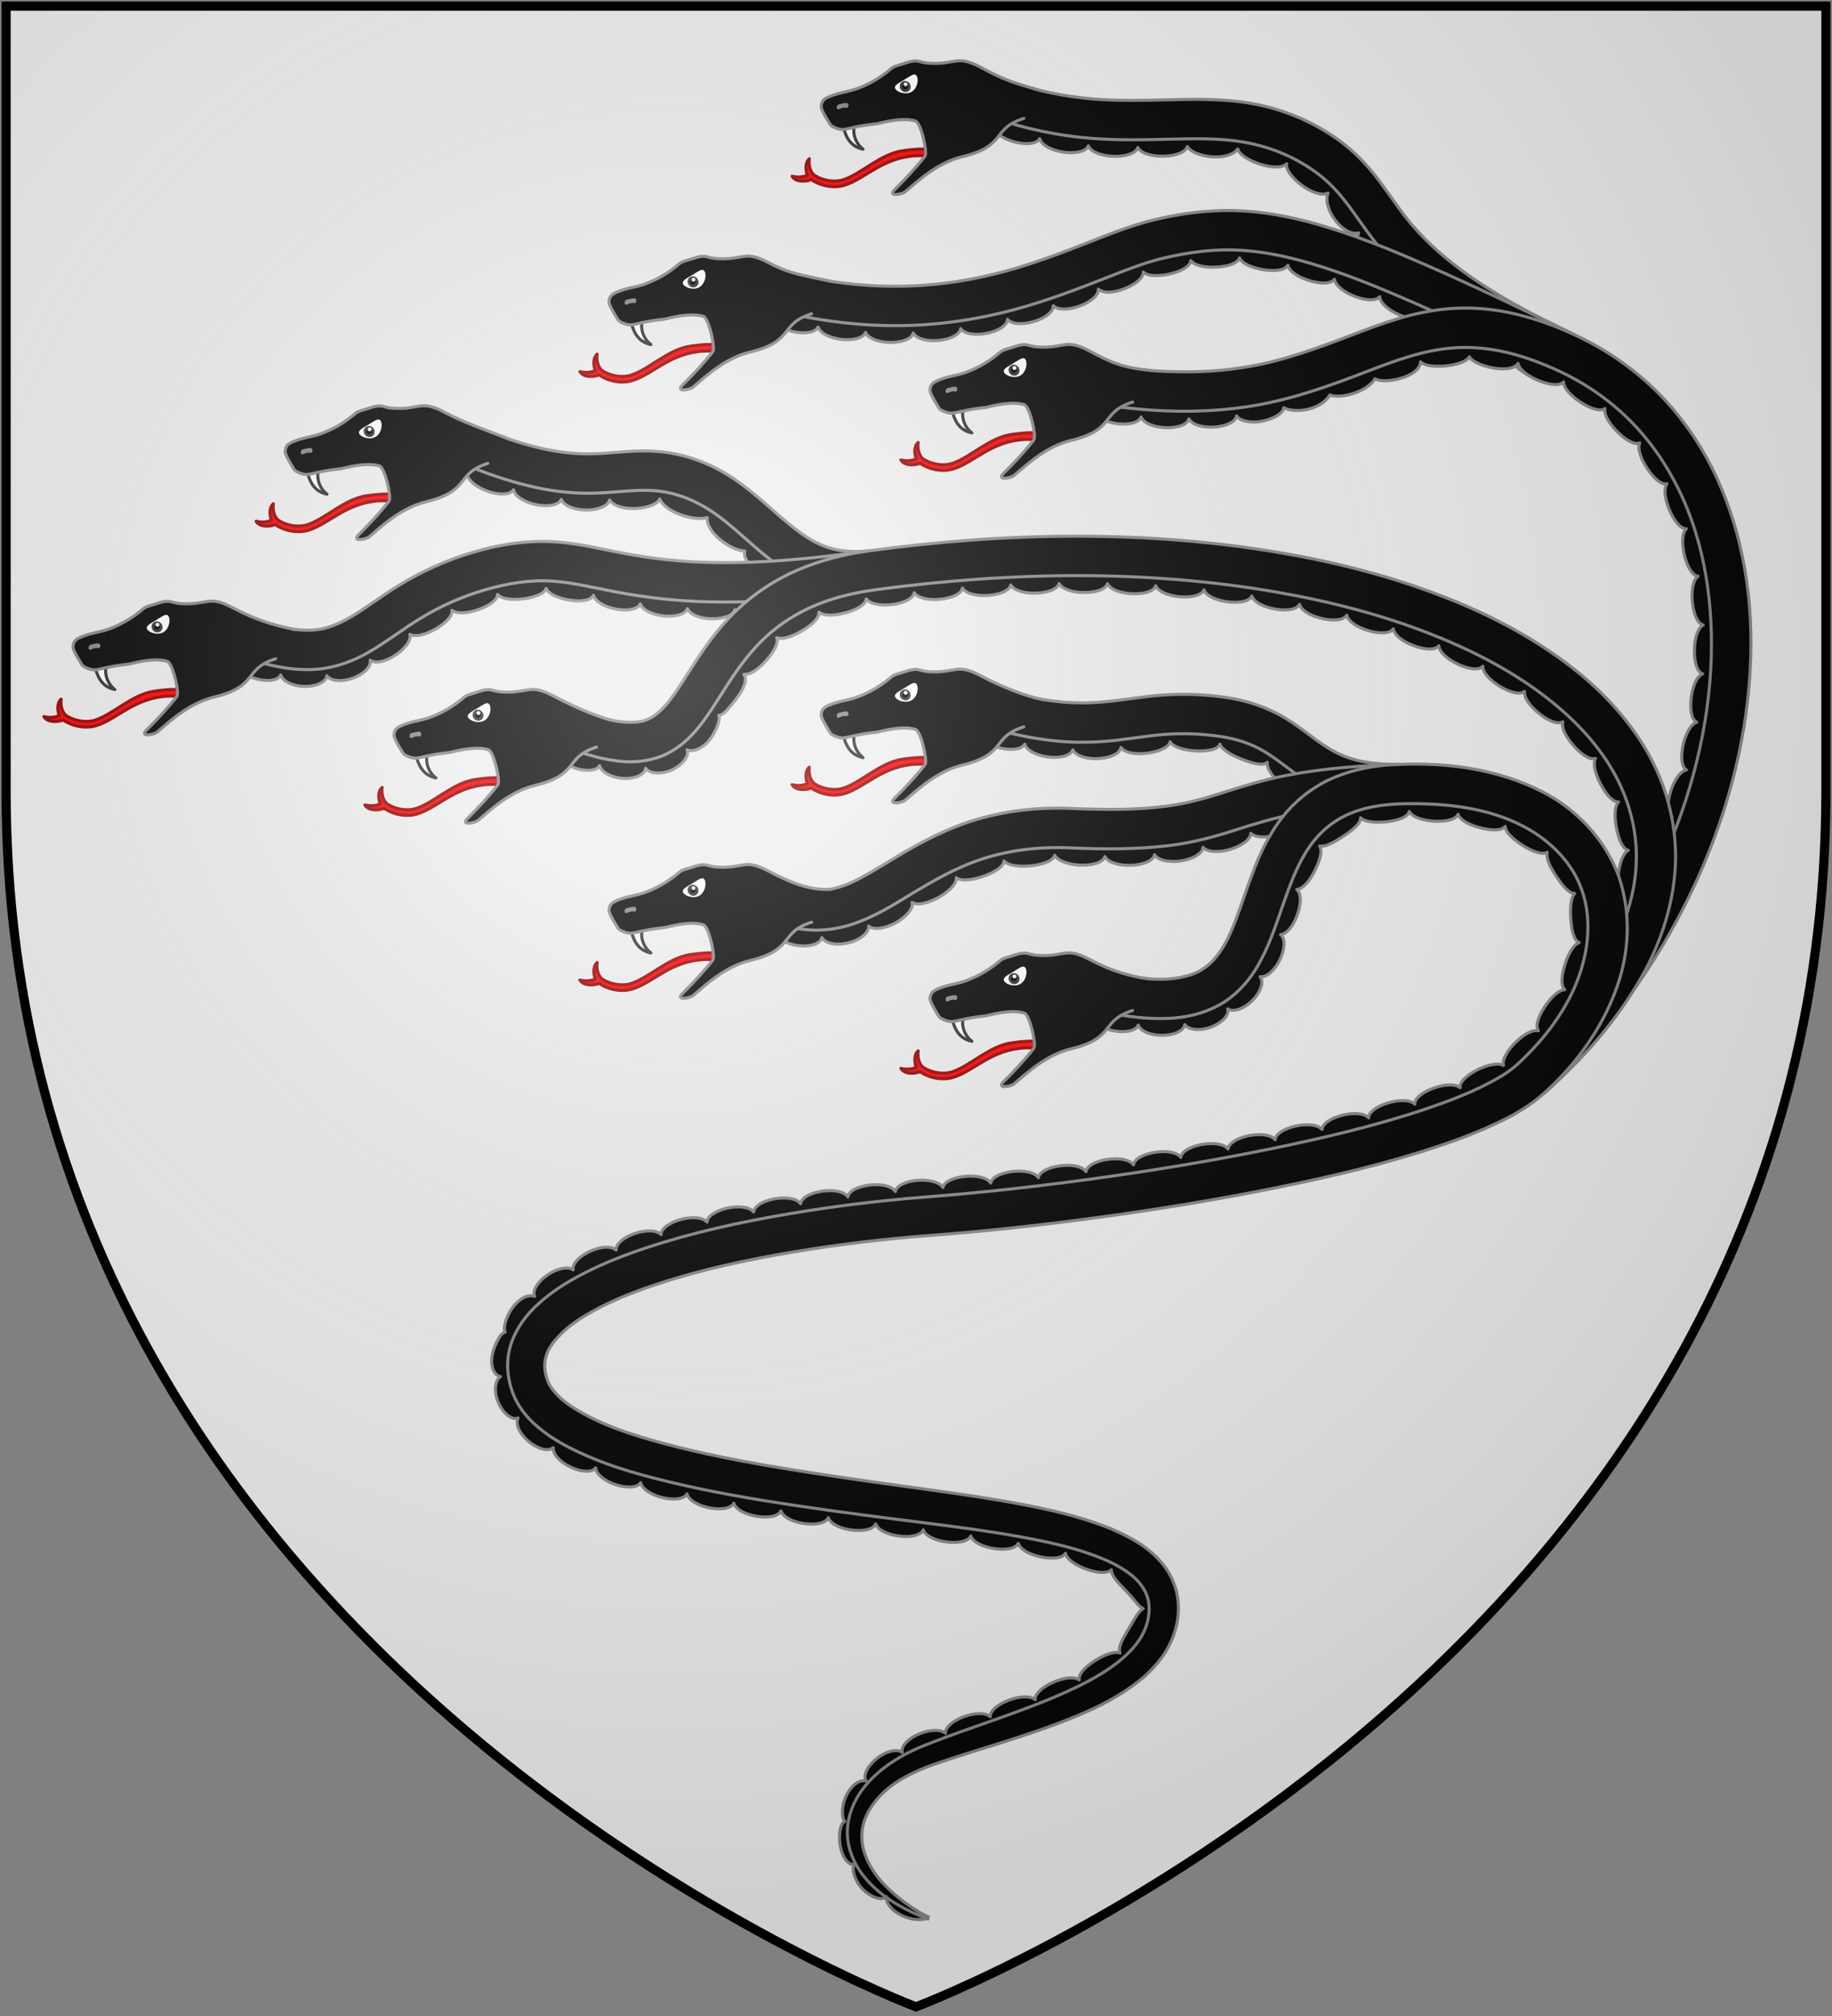 <?xml version="1.0" encoding="UTF-8"?>
<svg xmlns="http://www.w3.org/2000/svg" xmlns:xlink="http://www.w3.org/1999/xlink" width="600" height="660">
<rect width="100%" height="100%" fill="#808080" stroke="none"/>
<defs>
  <radialGradient id="rg" gradientUnits="userSpaceOnUse" cx="220" cy="220" r="405">
    <stop style="stop-color:#fff;stop-opacity:.3" offset="0"/>
    <stop style="stop-color:#fff;stop-opacity:.2" offset=".2"/>
    <stop style="stop-color:#666;stop-opacity:.1" offset=".6"/>
    <stop style="stop-color:#000;stop-opacity:.13" offset="1"/>
  </radialGradient>
  <path id="shield" d="m2,2v257c0,286 298,398 298,398c0,0 298-112 298-398V2z"/>
</defs>
<use id="shine" xlink:href="#shield" fill="#eeeeee"/>
<g style="stroke:#888888;stroke-width:1;stroke-linecap:round;stroke-linejoin:round;">
  <g>
    <g>
      <path style="fill:#050505;" d="m 515.899,109.695 c -13.312,-6.275 -26.347,-13.084 -37.815,-21.649 -6.518,-4.861 -12.496,-10.369 -17.427,-16.606 -3.443,-4.315 -6.744,-9.608 -11.098,-14.976 l -7e-5,-8.7e-5 c -2.194,-2.698 -4.654,-5.279 -7.404,-7.653 l -9e-5,-7.7e-5 c -3.268,-2.795 -6.762,-5.163 -10.352,-7.17 l -1.1e-4,-5.5e-5 c -7.82,-4.371 -16.418,-7.13 -25.212,-8.271 -8.373,-1.055 -16.419,-0.909 -24.064,-0.693 l -10e-5,3e-6 c -8.412,0.197 -16.632,0.385 -24.516,-0.281 -9.517,-0.782 -18.979,-2.749 -28.065,-5.882 l -5.022,14.571 c 0.31,2.263 3.627,4.39 7.263,5.371 3.633,0.98 7.344,0.756 8.293,-1.073 0.588,2.207 4.144,3.908 7.872,4.435 3.725,0.526 7.38,-0.153 8.096,-2.085 0.068,0.168 0.155,0.332 0.258,0.49 v 1e-6 c 1.255,1.907 4.945,2.958 8.527,2.964 3.566,0.006 6.878,-1.018 7.404,-2.916 1.211,2.362 6.174,3.228 10.339,2.728 l -1e-5,-0.009 v 0 c 2.94,-0.351 5.452,-1.39 5.884,-3.023 2.018,3.473 13.22,5.171 16.539,0.807 0.768,3.531 12.829,7.995 16.011,4.831 -0.952,3.47 9.074,11.729 13.528,9.598 -2.028,5.219 5.282,14.524 10.041,13.015 -0.81,1.557 -0.15,4.149 1.355,6.596 v 10e-7 c 2.409,3.883 6.684,7.01 8.918,5.785 -0.744,2.162 1.278,5.545 4.128,8.031 2.845,2.481 6.293,3.88 7.939,2.64 -0.146,0.773 0.054,1.652 0.515,2.559 2.24,4.403 10.249,8.95 12.82,6.594 -0.198,2.269 2.544,5.088 5.797,6.922 3.247,1.831 6.879,2.616 8.293,1.124 -0.035,2.278 2.896,4.906 6.242,6.54 3.341,1.631 7.005,2.231 8.342,0.676 z"/>
      <path style="fill:none;" d="m 510.413,121.379 c -13.548,-6.338 -27.385,-13.596 -40.032,-22.976 -7.243,-5.376 -14.034,-11.656 -19.831,-18.937 -4.028,-5.081 -7.297,-10.336 -10.991,-14.844 -1.789,-2.187 -3.719,-4.228 -5.817,-6.025 l -1.2e-4,-1.02e-4 c -2.49,-2.148 -5.286,-4.029 -8.264,-5.708 -6.237,-3.518 -13.279,-5.769 -20.561,-6.725 -7.056,-0.943 -14.406,-0.764 -22.073,-0.589 -8.392,0.213 -17.1,0.392 -25.892,-0.322 -10.527,-0.867 -21.04,-3.04 -31.209,-6.543"/>
      <g>
        <path style="fill:#ffffff;stroke:#333333" d="m 275.973,40.558 c 0.757,3.563 2.084,7.348 6.684,8.287 -2.325,-1.776 -4.042,-5.432 -2.334,-9.213"/>
        <path style="fill:#ff0000;stroke:#990000;" d="m 276.134,58.867 c -2.983,0.939 -7.038,0.218 -9.661,-1.675 -1.343,-1.424 -1.639,-3.419 -1.408,-5.224 -1.583,1.387 -1.142,4.123 -0.601,5.395 -1.214,0.516 -2.904,0.869 -5.056,0.333 1.171,2.098 4.877,1.755 6.283,1.093 3.137,2.142 7.439,2.938 10.989,1.82 6.768,-2.132 12.389,-9.097 23.383,-9.614 2.588,-0.122 5.446,0.379 8.243,0.576 1.217,0.087 1.345,-1.739 0.128,-1.823 -2.66,-0.187 -3.071,-1.778 -12.88,-0.368 -7.235,1.04 -13.53,7.632 -19.42,9.487 z"/>
        <path style="fill:#050505;" d="m 335.3,38.767 c -10.75,3.373 -5.355,8.96 -20.093,12.52 -8.277,1.999 -14.583,7.975 -18.732,11.5 -1.057,0.898 -5.904,1.726 -3.459,-0.691 3.522,-3.481 7.116,-7.33 9.939,-10.971 0.877,-1.131 -1.303,-10.953 -3.123,-11.508 -3.505,-1.067 -8.175,-0.166 -12.105,0.774 -1.381,0.33 -3.196,0.25 -8.163,1.33 -2.511,0.546 -3.426,0.895 -4.839,0.505 -0.524,-0.145 -2.339,-0.678 -2.882,-1.561 -1.129,-1.837 -2.995,-4.823 -2.906,-5.857 0.167,-1.938 0.981,-2.46 2.772,-3.22 3.414,-1.448 6.006,-1.377 9.66,-2.812 4.665,-1.833 7.813,-4.05 10.556,-6.358 1.104,-0.929 2.727,-1.107 4.983,-1.895 1.064,-0.372 2.485,-0.701 3.563,-0.539 1.36,0.205 1.737,0.655 4.619,0.763 8.176,0.307 8.276,-2.884 16.222,1.345 6.891,3.668 8.633,4.422 19.182,7.498"/>
        <path style="fill:#888888;stroke:none;" d="m 274.711,35.759 c 0.786,-0.24 1.396,-0.669 2.267,-0.481 1.21,0.262 1.252,-1.612 0.047,-1.569 -0.706,0.026 -1.637,0.335 -2.367,0.48 -0.73,0.145 -0.914,1.865 0.053,1.57 z"/>
        <g>
          <path style="fill:#ffffff;stroke:none;" d="m 300.23,24.853 c 0.687,1.125 0.295,3.945 -1.588,5.158 -1.913,1.175 -4.664,0.238 -5.389,-0.857 -0.679,-1.193 1.037,-1.909 2.95,-3.084 1.942,-1.137 3.31,-2.381 4.027,-1.218 z"/>
          <path style="fill:#333333;stroke:none;" d="m 297.85,27.255 a 1.838,1.761 52.229 0 1 -0.251,2.527 1.838,1.761 52.229 0 1 -2.51,-0.388 1.838,1.761 52.229 0 1 0.251,-2.527 1.838,1.761 52.229 0 1 2.51,0.388 z"/>
          <path style="fill:#000000;stroke:none;" d="m 295.896,27.664 c -0.345,0.267 -0.482,0.803 -0.155,1.225 0.327,0.422 0.88,0.423 1.225,0.155 0.422,-0.327 0.559,-0.863 0.232,-1.285 -0.327,-0.422 -0.88,-0.423 -1.302,-0.096 z"/>
          <path style="fill:#ffffff;stroke:none;" d="m 296.169,27.145 c -0.23,0.178 -0.282,0.587 -0.074,0.855 0.238,0.307 0.616,0.32 0.846,0.142 0.307,-0.238 0.388,-0.608 0.151,-0.915 -0.208,-0.268 -0.616,-0.32 -0.923,-0.083 z"/>
        </g>
      </g>
    </g>
    <g>
      <path style="fill:#050505;" d="m 516.024,109.734 c -15.963,-7.791 -32.362,-15.727 -49.118,-23.025 -11.163,-4.877 -22.814,-9.627 -35.104,-13.18 -8.775,-2.553 -18.094,-4.355 -27.77,-4.605 l -1.2e-4,-3e-6 c -8.777,-0.168 -17.354,0.998 -25.566,2.933 -8.342,1.99 -15.799,5.063 -22.829,7.84 l -9e-5,3.8e-5 c -8.796,3.424 -17.517,6.699 -26.278,9.068 -10.526,2.859 -21.382,4.593 -32.272,4.899 -13.522,0.405 -27.243,-1.36 -40.707,-4.743 l -3.77,14.944 c 0.465,2.214 3.813,4.043 7.36,4.76 3.546,0.717 7.12,0.29 7.963,-1.583 0.659,2.166 4.157,3.69 7.757,4.079 3.599,0.389 7.115,-0.374 7.775,-2.317 0.705,1.712 3.272,2.824 6.189,3.181 2.924,0.358 6.077,-0.057 7.924,-1.167 0.799,-0.482 1.339,-1.087 1.501,-1.8 1.074,1.995 4.805,2.784 8.415,2.427 3.607,-0.357 6.889,-1.837 7.132,-3.876 1.278,1.87 5.071,2.268 8.624,1.546 3.55,-0.721 6.669,-2.52 6.707,-4.572 0.794,0.944 2.298,1.386 4.076,1.412 4.767,0.066 11.113,-2.866 10.927,-5.871 1.593,1.604 5.39,1.322 8.756,0.063 3.358,-1.256 6.21,-3.45 5.999,-5.485 0.519,0.479 1.249,0.766 2.108,0.893 3e-5,7.4e-5 0.02,0.051 0.02,0.051 v 10e-7 0 c 2.338,0.314 5.538,-0.532 8.118,-1.831 2.556,-1.286 4.573,-3.042 4.471,-4.73 1.517,1.494 5.005,1.38 8.198,0.752 3.594,-0.726 7.14,-2.377 7.382,-4.48 1.897,2.662 9.827,2.607 13.623,1.146 -10e-6,-0.013 0,-0.027 4e-5,-0.041 v 0 c 1.154,-0.472 2.02,-1.117 2.315,-1.985 0.882,2.018 4.456,3.322 7.848,3.86 3.423,0.543 7.008,0.345 7.994,-1.439 0.393,1.698 2.484,3.201 4.949,4.25 v 0 c 3.863,1.655 8.909,2.334 10.312,0.293 0.283,2.219 3.405,4.395 6.692,5.658 3.297,1.267 6.866,1.652 8.118,0.037 0.169,2.527 3.98,5.19 7.695,6.472 2.866,0.992 5.707,1.178 6.832,-0.199 0.179,4.464 11.752,9.67 14.374,6.578 0.097,4.477 11.601,9.859 14.268,6.785 0.044,4.49 11.512,9.969 14.203,6.898 z"/>
      <path style="fill:none;" d="m 510.36,121.331 c -15.726,-7.671 -32.086,-15.595 -48.611,-22.789 -10.902,-4.739 -22.072,-9.326 -33.519,-12.61 -8.024,-2.294 -16.264,-3.939 -24.489,-4.105 -7.365,-0.18 -14.86,0.868 -22.35,2.6 -6.955,1.594 -13.783,4.467 -21.063,7.291 -8.852,3.461 -18.034,6.892 -27.583,9.497 -11.363,3.094 -23.226,4.994 -35.289,5.344 -14.778,0.415 -29.667,-1.448 -44.232,-5.131"/>
      <g>
        <path style="fill:#ffffff;stroke:#333333" d="m 206.489,104.516 c 0.757,3.563 2.084,7.348 6.684,8.287 -2.325,-1.776 -4.042,-5.432 -2.334,-9.213"/>
        <path style="fill:#ff0000;stroke:#990000;" d="m 206.65,122.826 c -2.983,0.939 -7.038,0.218 -9.661,-1.675 -1.343,-1.424 -1.639,-3.419 -1.408,-5.224 -1.583,1.387 -1.142,4.123 -0.601,5.395 -1.214,0.516 -2.904,0.869 -5.056,0.333 1.171,2.098 4.877,1.755 6.283,1.093 3.137,2.142 7.439,2.938 10.989,1.82 6.768,-2.132 12.389,-9.097 23.383,-9.614 2.588,-0.122 5.446,0.379 8.243,0.576 1.217,0.087 1.345,-1.739 0.128,-1.823 -2.66,-0.187 -3.071,-1.778 -12.88,-0.368 -7.235,1.04 -13.53,7.632 -19.42,9.487 z"/>
        <path style="fill:#050505;" d="m 265.816,102.725 c -10.75,3.373 -5.355,8.96 -20.093,12.52 -8.277,1.999 -14.583,7.975 -18.732,11.5 -1.057,0.898 -5.904,1.726 -3.459,-0.691 3.522,-3.481 7.116,-7.33 9.939,-10.971 0.877,-1.131 -1.303,-10.953 -3.123,-11.508 -3.505,-1.067 -8.175,-0.166 -12.105,0.774 -1.381,0.33 -3.196,0.25 -8.163,1.33 -2.511,0.546 -3.426,0.895 -4.839,0.505 -0.524,-0.145 -2.339,-0.678 -2.882,-1.561 -1.129,-1.837 -2.995,-4.823 -2.906,-5.857 0.167,-1.938 0.981,-2.46 2.772,-3.22 3.414,-1.448 6.006,-1.377 9.66,-2.812 4.665,-1.833 7.813,-4.05 10.556,-6.358 1.104,-0.929 2.727,-1.107 4.983,-1.895 1.064,-0.372 2.485,-0.701 3.563,-0.539 1.36,0.205 1.737,0.655 4.619,0.763 8.176,0.307 8.276,-2.884 16.222,1.345 6.891,3.668 10.932,3.975 20.147,6.022"/>
        <path style="fill:#888888;stroke:none;" d="m 205.227,99.717 c 0.786,-0.24 1.396,-0.669 2.267,-0.481 1.21,0.262 1.252,-1.612 0.047,-1.569 -0.706,0.026 -1.637,0.335 -2.367,0.48 -0.73,0.145 -0.914,1.865 0.053,1.57 z"/>
        <g>
          <path style="fill:#ffffff;stroke:none;" d="m 230.746,88.812 c 0.687,1.125 0.295,3.945 -1.588,5.158 -1.913,1.175 -4.664,0.238 -5.389,-0.857 -0.679,-1.193 1.037,-1.909 2.95,-3.084 1.942,-1.137 3.31,-2.381 4.027,-1.218 z"/>
          <path style="fill:#333333;stroke:none;" d="m 228.366,91.213 a 1.838,1.761 52.229 0 1 -0.251,2.527 1.838,1.761 52.229 0 1 -2.51,-0.388 1.838,1.761 52.229 0 1 0.251,-2.527 1.838,1.761 52.229 0 1 2.51,0.388 z"/>
          <path style="fill:#000000;stroke:none;" d="m 226.412,91.623 c -0.345,0.267 -0.482,0.803 -0.155,1.225 0.327,0.422 0.88,0.423 1.225,0.155 0.422,-0.327 0.559,-0.863 0.232,-1.285 -0.327,-0.422 -0.88,-0.423 -1.302,-0.096 z"/>
          <path style="fill:#ffffff;stroke:none;" d="m 226.685,91.104 c -0.23,0.178 -0.282,0.587 -0.074,0.855 0.238,0.307 0.616,0.32 0.846,0.142 0.307,-0.238 0.388,-0.608 0.151,-0.915 -0.208,-0.268 -0.616,-0.32 -0.923,-0.083 z"/>
        </g>
      </g>
    </g>
    <g>
      <path style="fill:#050505;" d="m 506.005,357.683 c 19.58,-18.585 36.246,-41.058 48.268,-66.397 10.486,-22.05 17.508,-46.5 18.924,-71.9 1.262,-21.698 -1.943,-44.555 -11.996,-65.168 -4.65,-9.45 -10.826,-18.276 -18.445,-25.881 l -7e-5,-7e-5 c -7.776,-7.733 -16.928,-14.04 -26.909,-18.647 -6.81,-3.17 -14.128,-5.827 -21.915,-7.421 -6.21,-1.258 -12.651,-1.715 -19.117,-1.228 l -1.1e-4,1e-5 c -5.845,0.467 -11.468,1.649 -16.816,3.257 -5.414,1.622 -10.506,3.56 -15.417,5.456 l -8e-5,4e-5 c -11.146,4.256 -22.155,8.277 -33.202,10.178 -15.696,2.825 -32.22,2.115 -48.686,-0.619 l -2.558,15.198 c 0.642,2.169 4.132,3.735 7.734,4.183 3.602,0.448 7.147,-0.243 7.849,-2.175 0.824,2.113 4.439,3.375 8.071,3.497 3.632,0.123 7.09,-0.9 7.602,-2.887 1.021,2.023 4.738,2.928 8.365,2.68 3.627,-0.248 6.954,-1.633 7.245,-3.665 1.112,1.712 4.313,2.289 7.576,1.891 v 0 c 3.922,-0.582 7.715,-2.602 7.854,-4.555 3.679,1.975 12.117,0.821 15.142,-4.208 3.324,1.47 12.201,-0.954 14.769,-5.291 2.534,1.922 14.607,-0.309 14.935,-5.536 2.023,2.566 14.175,1.636 15.996,-1.67 0.992,2.753 13.148,6.115 15.917,2.213 0.28,1.611 2.061,3.158 4.216,4.385 2.152,1.225 4.822,2.206 6.978,2.457 h 10e-6 c 1.59,0.19 2.962,0.007 3.705,-0.806 -0.004,2.223 2.77,4.851 5.669,6.716 2.902,1.867 6.25,3.175 7.881,1.991 -0.447,2.156 1.694,5.254 4.1,7.667 -5e-4,-4.1e-4 -9.4e-4,-8.8e-4 -9.7e-4,-9.7e-4 v 0 c 2.453,2.419 5.448,4.403 7.295,3.588 -0.898,2.027 0.577,5.55 2.485,8.424 1.915,2.885 4.47,5.415 6.442,4.967 -0.616,0.881 -0.748,2.184 -0.582,3.637 0.53,4.494 3.973,11.237 6.916,11.093 -1.566,1.565 -1.429,5.364 -0.601,8.73 0.831,3.376 2.434,6.596 4.456,6.802 -1.796,1.318 -2.223,5.114 -1.861,8.596 0.363,3.491 1.547,6.904 3.536,7.364 -3.005,1.664 -3.624,9.9 -2.069,13.829 0.43,1.095 1.045,1.902 1.869,2.188 -2.063,0.867 -3.342,4.46 -3.752,7.94 -0.411,3.485 0.029,7.049 1.87,7.907 -2.138,0.652 -3.77,4.098 -4.518,7.528 -0.748,3.435 -0.646,7.03 1.11,8.057 -2.193,0.449 -4.139,3.734 -5.193,7.092 -1.055,3.363 -1.264,6.958 0.399,8.135 -2.228,0.258 -4.447,3.367 -5.777,6.633 -1.331,3.269 -1.827,6.835 -0.264,8.141 -1.045,0.036 -2.128,0.686 -3.145,1.68 -3.326,3.244 -6.232,10.404 -4.041,12.55 -2.239,-0.099 -4.918,2.618 -6.742,5.632 -1.826,3.016 -2.871,6.459 -1.531,7.991 -2.225,-0.272 -5.106,2.231 -7.156,5.098 -2.052,2.869 -3.356,6.223 -2.137,7.853 -2.198,-0.44 -5.261,1.837 -7.523,4.541 -2.263,2.707 -3.817,5.953 -2.723,7.671 -4.696,-0.24 6.163,5.424 -11.132,11.408 z"/>
      <path style="fill:none;" d="m 497.172,348.376 c 18.122,-17.238 33.991,-38.379 45.464,-62.612 9.665,-20.441 16.406,-43.317 17.678,-67.084 1.028,-19.716 -1.648,-40.538 -10.692,-58.757 -4.054,-8.209 -9.4,-15.901 -15.978,-22.443 -6.614,-6.594 -14.523,-12.055 -23.215,-16.074 -6.15,-2.829 -12.522,-5.182 -19.051,-6.485 -5.116,-1.028 -10.379,-1.416 -15.577,-1.011 l -1.5e-4,1e-5 c -4.689,0.351 -9.411,1.363 -14.122,2.758 -4.789,1.421 -9.55,3.244 -14.467,5.132 -11.2,4.326 -23.05,8.596 -35.589,10.839 -17.415,3.051 -35.369,2.403 -53.073,-0.603"/>
      <g>
        <path style="fill:#ffffff;stroke:#333333" d="m 311.612,133.434 c 0.757,3.563 2.084,7.348 6.684,8.287 -2.325,-1.776 -4.042,-5.432 -2.334,-9.213"/>
        <path style="fill:#ff0000;stroke:#990000;" d="m 311.774,151.743 c -2.983,0.939 -7.038,0.218 -9.661,-1.675 -1.343,-1.424 -1.639,-3.419 -1.408,-5.224 -1.583,1.387 -1.142,4.123 -0.601,5.395 -1.214,0.516 -2.904,0.869 -5.056,0.333 1.171,2.098 4.877,1.755 6.283,1.093 3.137,2.142 7.439,2.938 10.989,1.82 6.768,-2.132 12.389,-9.097 23.383,-9.614 2.588,-0.122 5.446,0.379 8.243,0.576 1.217,0.087 1.345,-1.739 0.128,-1.823 -2.66,-0.187 -3.071,-1.778 -12.88,-0.368 -7.235,1.04 -13.53,7.632 -19.42,9.487 z"/>
        <path style="fill:#050505;" d="m 370.939,131.643 c -10.75,3.373 -5.355,8.96 -20.093,12.52 -8.277,1.999 -14.583,7.975 -18.732,11.5 -1.057,0.898 -5.904,1.726 -3.459,-0.691 3.522,-3.481 7.116,-7.33 9.939,-10.971 0.877,-1.131 -1.303,-10.953 -3.123,-11.508 -3.505,-1.067 -8.175,-0.166 -12.105,0.774 -1.381,0.33 -3.196,0.25 -8.163,1.33 -2.511,0.546 -3.426,0.895 -4.839,0.505 -0.524,-0.145 -2.339,-0.678 -2.882,-1.561 -1.129,-1.837 -2.995,-4.823 -2.906,-5.857 0.167,-1.938 0.981,-2.46 2.772,-3.22 3.414,-1.448 6.006,-1.377 9.66,-2.812 4.665,-1.833 7.813,-4.05 10.556,-6.358 1.104,-0.929 2.727,-1.107 4.983,-1.895 1.064,-0.372 2.485,-0.701 3.563,-0.539 1.36,0.205 1.737,0.655 4.619,0.763 8.176,0.307 8.276,-2.884 16.222,1.345 6.891,3.668 10.332,5.331 19.987,6.336"/>
        <path style="fill:#888888;stroke:none;" d="m 310.35,128.635 c 0.786,-0.24 1.396,-0.669 2.267,-0.481 1.21,0.262 1.252,-1.612 0.047,-1.569 -0.706,0.025 -1.637,0.335 -2.367,0.48 -0.73,0.145 -0.914,1.865 0.053,1.57 z"/>
        <g>
          <path style="fill:#ffffff;stroke:none;" d="m 335.869,117.729 c 0.687,1.125 0.295,3.945 -1.588,5.158 -1.913,1.175 -4.664,0.238 -5.389,-0.857 -0.679,-1.193 1.037,-1.909 2.95,-3.084 1.942,-1.137 3.31,-2.381 4.027,-1.218 z"/>
          <path style="fill:#333333;stroke:none;" d="m 333.489,120.131 a 1.838,1.761 52.229 0 1 -0.251,2.527 1.838,1.761 52.229 0 1 -2.51,-0.388 1.838,1.761 52.229 0 1 0.251,-2.527 1.838,1.761 52.229 0 1 2.51,0.388 z"/>
          <path style="fill:#000000;stroke:none;" d="m 331.535,120.54 c -0.345,0.267 -0.482,0.803 -0.155,1.225 0.327,0.422 0.88,0.423 1.225,0.155 0.422,-0.327 0.559,-0.863 0.232,-1.285 -0.327,-0.422 -0.88,-0.423 -1.302,-0.096 z"/>
          <path style="fill:#ffffff;stroke:none;" d="m 331.808,120.021 c -0.23,0.178 -0.282,0.587 -0.074,0.855 0.238,0.307 0.616,0.32 0.846,0.142 0.307,-0.238 0.388,-0.608 0.151,-0.915 -0.208,-0.268 -0.616,-0.32 -0.923,-0.083 z"/>
        </g>
      </g>
    </g>
  </g>
  <g>
    <g>
      <path style="fill:#050505;" d="m 158.661,140.797 c 6.987,2.754 13.918,5.087 20.857,6.448 4.604,0.911 9.24,1.389 13.809,1.33 h 1e-4 c 3.491,-0.025 7.322,-0.43 11.475,-0.722 4.189,-0.323 8.666,-0.367 13.349,0.233 l 1.2e-4,2e-5 c 8.185,1.16 15.776,4.293 22.289,8.722 5.921,4.051 10.79,8.586 15.315,12.527 l 7e-5,7e-5 c 4.507,3.799 8.696,7.185 13.061,8.974 4.8,2.186 10.602,2.655 16.302,1.946 l 2.026,15.3 c -7.508,-3.324 -14.06,4.57 -15.646,-0.408 -1.099,2.193 -5.997,2.097 -10.008,-0.02 v 0 c -2.659,-1.606 -4.643,-3.888 -4.694,-5.502 -1.1,1.038 -3.576,0.342 -6.09,-1.359 -2.7,-2.26 -7.628,-3.899 -6.793,-7.897 -4.464,-0.042 -12.805,-6.044 -12.274,-10.898 -4.478,1.196 -13.532,-1.665 -15.563,-6.03 -9.7e-4,0.003 0.008,-0.081 0.008,-0.078 0.006,-0.041 -0.031,0.21 -0.025,0.169 -2.129,3.472 -13.707,4.356 -16.407,0.169 -0.356,1.716 -2.976,2.918 -6.113,3.216 v 0 c -9.7e-4,0.003 -9.7e-4,0.005 -0.002,0.008 -4.207,0.356 -8.823,-0.984 -9.722,-3.43 -0.746,1.877 -4.264,2.469 -7.89,1.799 -3.765,-0.702 -7.313,-2.666 -7.755,-4.953 -1.066,1.765 -4.758,1.741 -8.293,0.541 -3.529,-1.198 -6.701,-3.495 -6.898,-5.76 z"/>
      <path style="fill:none;" d="m 286.821,193.049 c -7.636,1.044 -15.726,0.273 -23.156,-2.908 -6.294,-2.799 -11.577,-6.866 -16.35,-11.046 -4.795,-4.131 -9.285,-8.378 -14.092,-11.592 -5.081,-3.411 -10.845,-5.855 -16.799,-6.631 l -1.7e-4,-2e-5 c -3.388,-0.475 -6.977,-0.405 -10.699,-0.15 -3.87,0.28 -7.973,0.696 -12.249,0.753 -5.532,0.06 -11.056,-0.497 -16.473,-1.577 -7.974,-1.597 -15.646,-4.143 -23.099,-7.11"/>
      <g>
        <path style="fill:#ffffff;stroke:#333333" d="m 100.427,153.506 c 0.757,3.563 2.084,7.348 6.684,8.287 -2.325,-1.776 -4.042,-5.432 -2.334,-9.213"/>
        <path style="fill:#ff0000;stroke:#990000;" d="m 100.589,171.816 c -2.983,0.939 -7.038,0.218 -9.661,-1.675 -1.343,-1.424 -1.639,-3.419 -1.408,-5.224 -1.583,1.387 -1.142,4.123 -0.601,5.395 -1.214,0.516 -2.904,0.869 -5.056,0.333 1.171,2.098 4.877,1.755 6.283,1.093 3.137,2.142 7.439,2.938 10.989,1.82 6.768,-2.132 12.389,-9.097 23.383,-9.614 2.588,-0.122 5.446,0.379 8.243,0.576 1.217,0.087 1.345,-1.739 0.128,-1.823 -2.66,-0.187 -3.071,-1.778 -12.88,-0.368 -7.235,1.04 -13.53,7.632 -19.42,9.487 z"/>
        <path style="fill:#050505;" d="m 159.754,151.715 c -10.75,3.373 -5.355,8.96 -20.093,12.52 -8.277,1.999 -14.583,7.975 -18.732,11.5 -1.057,0.898 -5.904,1.726 -3.459,-0.691 3.522,-3.481 7.116,-7.33 9.939,-10.971 0.877,-1.131 -1.303,-10.953 -3.123,-11.508 -3.505,-1.067 -8.175,-0.166 -12.105,0.774 -1.381,0.33 -3.196,0.25 -8.163,1.33 -2.511,0.546 -3.426,0.895 -4.839,0.505 -0.524,-0.145 -2.339,-0.678 -2.882,-1.561 -1.129,-1.837 -2.995,-4.823 -2.906,-5.857 0.167,-1.938 0.981,-2.46 2.772,-3.22 3.414,-1.448 6.006,-1.377 9.66,-2.812 4.665,-1.833 7.813,-4.05 10.556,-6.358 1.104,-0.929 2.727,-1.107 4.983,-1.895 1.064,-0.372 2.485,-0.701 3.563,-0.539 1.36,0.205 1.737,0.655 4.619,0.763 8.176,0.307 8.276,-2.884 16.222,1.345 6.891,3.668 14.598,6.133 21.21,8.811"/>
        <path style="fill:#888888;stroke:none;" d="m 99.165,148.707 c 0.786,-0.24 1.396,-0.669 2.267,-0.481 1.21,0.262 1.252,-1.612 0.047,-1.569 -0.706,0.025 -1.637,0.335 -2.367,0.48 -0.73,0.145 -0.914,1.865 0.053,1.57 z"/>
        <g>
          <path style="fill:#ffffff;stroke:none;" d="m 124.684,137.802 c 0.687,1.125 0.295,3.945 -1.588,5.158 -1.913,1.175 -4.664,0.238 -5.389,-0.857 -0.679,-1.193 1.037,-1.909 2.95,-3.084 1.942,-1.137 3.31,-2.381 4.027,-1.218 z"/>
          <path style="fill:#333333;stroke:none;" d="m 122.304,140.203 a 1.838,1.761 52.229 0 1 -0.251,2.527 1.838,1.761 52.229 0 1 -2.51,-0.388 1.838,1.761 52.229 0 1 0.251,-2.527 1.838,1.761 52.229 0 1 2.51,0.388 z"/>
          <path style="fill:#000000;stroke:none;" d="m 120.35,140.612 c -0.345,0.267 -0.482,0.803 -0.155,1.225 0.327,0.422 0.88,0.423 1.225,0.155 0.422,-0.327 0.559,-0.863 0.232,-1.285 -0.327,-0.422 -0.88,-0.423 -1.302,-0.096 z"/>
          <path style="fill:#ffffff;stroke:none;" d="m 120.623,140.094 c -0.23,0.178 -0.282,0.587 -0.074,0.855 0.238,0.307 0.616,0.32 0.846,0.142 0.307,-0.238 0.388,-0.608 0.151,-0.915 -0.208,-0.268 -0.616,-0.32 -0.923,-0.083 z"/>
        </g>
      </g>
    </g>
    <g>
      <path style="fill:#050505;" d="m 287.224,195.541 c -8.431,-3.707 -13.036,5.855 -15.481,1.999 -0.308,2.024 -3.601,3.403 -7.144,3.742 -3.546,0.339 -7.259,-0.373 -8.381,-2.328 -0.396,2.008 -3.745,3.24 -7.304,3.406 -3.563,0.166 -7.231,-0.743 -8.244,-2.757 -0.522,2.052 -4.154,3.098 -7.852,2.972 -3.464,-0.123 -6.85,-1.288 -7.681,-3.304 -0.649,1.945 -4.134,2.727 -7.7,2.379 -3.568,-0.348 -7.057,-1.812 -7.744,-3.964 -0.917,2.139 -5.327,2.477 -9.24,1.434 v 0 c -2.973,-0.793 -5.58,-2.346 -6.073,-4.226 -0.629,1.258 -2.499,1.788 -4.72,1.811 v 0 c -9.7e-4,0.007 -0.002,0.013 -0.003,0.019 v 0 c -2.926,0.017 -6.63,-0.848 -8.838,-2.088 v 0 c 9.8e-4,-0.015 0.003,-0.031 0.004,-0.047 -0.906,-0.539 -1.625,-1.171 -1.986,-1.926 -0.573,1.888 -3.969,2.928 -7.287,3.359 -3.359,0.436 -7.143,0.288 -8.596,-1.416 -0.028,1.219 -1.136,2.362 -2.699,3.302 v 0 c 0.002,0.009 0.005,0.017 0.008,0.025 v 0 c -3.543,2.124 -9.917,3.748 -12.242,1.866 0.406,2.516 -4.046,5.794 -7.968,7.375 -2.226,0.893 -4.434,1.286 -5.832,0.486 0.532,1.565 -0.86,3.705 -2.97,5.519 -2.137,1.836 -4.992,3.311 -7.367,3.523 -1.059,0.102 -1.981,-0.072 -2.65,-0.553 0.508,2.005 -2.063,4.542 -5.573,5.835 -3.519,1.297 -7.329,1.093 -8.62,-0.782 -0.112,1.179 -1.239,2.207 -2.958,2.86 -2.128,0.763 -4.917,0.87 -7.377,0.271 -2.438,-0.594 -4.317,-1.824 -4.748,-3.359 -0.096,0.211 -0.226,0.403 -0.387,0.576 -1.369,1.466 -4.861,1.563 -8.148,0.548 -3.274,-1.011 -6.075,-3.036 -6.297,-5.153 l 5.182,-14.515 c 4.088,1.445 8.08,2.647 11.994,3.307 2.952,0.49 5.785,0.735 8.408,0.51 4.014,-0.201 8.226,-1.947 12.314,-4.322 4.798,-2.856 9.72,-6.655 15.504,-10.227 7.718,-4.752 16.049,-8.471 24.744,-10.998 l 1.1e-4,-4e-5 c 8.402,-2.485 17.444,-3.9 26.764,-3.31 l 1.3e-4,1e-5 c 3.848,0.281 7.51,0.85 10.984,1.513 l 1.2e-4,3e-5 c 3.788,0.716 7.408,1.503 10.897,2.171 9.69,1.859 19.489,2.891 29.26,3.077 17.227,0.351 34.623,-1.44 51.853,-3.902 z"/>
      <path style="fill:none;" d="m 286.864,193.025 c -17.398,2.512 -35.555,4.374 -53.939,4.029 -10.46,-0.203 -20.988,-1.303 -31.441,-3.308 -3.69,-0.708 -7.298,-1.493 -10.859,-2.165 -3.214,-0.602 -6.384,-1.108 -9.497,-1.322 l -1.8e-4,-2e-5 c -7.287,-0.548 -14.816,0.698 -22.265,2.831 -7.519,2.176 -14.794,5.42 -21.572,9.592 -5.009,3.077 -9.97,6.899 -15.634,10.305 -5.272,3.201 -11.364,5.554 -17.958,6.119 -3.958,0.291 -7.853,-0.002 -11.595,-0.661 -4.898,-0.856 -9.602,-2.243 -14.136,-3.871"/>
      <g>
        <path style="fill:#ffffff;stroke:#333333" d="m 30.943,217.464 c 0.757,3.563 2.084,7.348 6.684,8.287 -2.325,-1.776 -4.042,-5.432 -2.334,-9.213"/>
        <path style="fill:#ff0000;stroke:#990000;" d="m 31.104,235.774 c -2.983,0.939 -7.038,0.218 -9.661,-1.675 -1.343,-1.424 -1.639,-3.419 -1.408,-5.224 -1.583,1.387 -1.142,4.123 -0.601,5.395 -1.214,0.516 -2.904,0.869 -5.056,0.333 1.171,2.098 4.877,1.755 6.283,1.093 3.137,2.142 7.439,2.938 10.989,1.82 6.768,-2.132 12.389,-9.097 23.383,-9.614 2.588,-0.122 5.446,0.379 8.243,0.576 1.217,0.087 1.345,-1.739 0.128,-1.823 -2.66,-0.187 -3.071,-1.778 -12.88,-0.368 -7.235,1.04 -13.53,7.632 -19.42,9.487 z"/>
        <path style="fill:#050505;" d="m 90.27,215.673 c -10.75,3.373 -5.355,8.96 -20.093,12.52 -8.277,1.999 -14.583,7.975 -18.732,11.5 -1.057,0.898 -5.904,1.726 -3.459,-0.691 3.522,-3.481 7.116,-7.33 9.939,-10.971 0.877,-1.131 -1.303,-10.953 -3.123,-11.508 -3.505,-1.067 -8.175,-0.166 -12.105,0.774 -1.381,0.33 -3.196,0.25 -8.163,1.33 -2.511,0.546 -3.426,0.895 -4.839,0.505 -0.524,-0.145 -2.339,-0.678 -2.882,-1.561 -1.129,-1.837 -2.995,-4.823 -2.906,-5.857 0.167,-1.938 0.981,-2.46 2.772,-3.22 3.414,-1.448 6.006,-1.377 9.66,-2.812 4.665,-1.833 7.813,-4.05 10.556,-6.358 1.104,-0.929 2.727,-1.107 4.983,-1.895 1.064,-0.372 2.485,-0.701 3.563,-0.539 1.36,0.205 1.737,0.655 4.619,0.763 8.176,0.307 8.276,-2.884 16.222,1.345 6.891,3.668 12.908,5.606 19.981,7.028"/>
        <path style="fill:#888888;stroke:none;" d="m 29.681,212.665 c 0.786,-0.24 1.396,-0.669 2.267,-0.481 1.21,0.262 1.252,-1.612 0.047,-1.569 -0.706,0.025 -1.637,0.335 -2.367,0.48 -0.73,0.145 -0.914,1.865 0.053,1.57 z"/>
        <g>
          <path style="fill:#ffffff;stroke:none;" d="m 55.2,201.76 c 0.687,1.125 0.295,3.945 -1.588,5.158 -1.913,1.175 -4.664,0.238 -5.389,-0.857 -0.679,-1.193 1.037,-1.909 2.95,-3.084 1.942,-1.137 3.31,-2.381 4.027,-1.218 z"/>
          <path style="fill:#333333;stroke:none;" d="m 52.82,204.162 a 1.838,1.761 52.229 0 1 -0.251,2.527 1.838,1.761 52.229 0 1 -2.51,-0.388 1.838,1.761 52.229 0 1 0.251,-2.527 1.838,1.761 52.229 0 1 2.51,0.388 z"/>
          <path style="fill:#000000;stroke:none;" d="m 50.866,204.571 c -0.345,0.267 -0.482,0.803 -0.155,1.225 0.327,0.422 0.88,0.423 1.225,0.155 0.422,-0.327 0.559,-0.863 0.232,-1.285 -0.327,-0.422 -0.88,-0.423 -1.302,-0.096 z"/>
          <path style="fill:#ffffff;stroke:none;" d="m 51.139,204.052 c -0.23,0.178 -0.282,0.587 -0.074,0.855 0.238,0.307 0.616,0.32 0.846,0.142 0.307,-0.238 0.388,-0.608 0.151,-0.915 -0.208,-0.268 -0.616,-0.32 -0.923,-0.083 z"/>
        </g>
      </g>
    </g>
    <g>
      <path style="fill:#050505;" d="m 505.817,357.865 c 12.038,-10.668 23.432,-23.201 31.864,-38.146 6.387,-11.265 10.739,-24.316 11.091,-38.158 0.187,-12.409 -3.123,-24.683 -9.278,-35.413 -6.769,-11.694 -16.186,-21.365 -26.677,-29.156 -12.486,-9.323 -26.372,-16.399 -40.751,-21.915 -16.982,-6.538 -34.698,-11.051 -52.729,-14.114 -43.692,-7.419 -88.911,-6.813 -134.223,-0.704 -8.117,1.062 -16.359,3.087 -24.273,6.531 -6.191,2.714 -12.029,6.351 -17.226,10.857 -4.426,3.869 -8.245,8.2 -11.564,12.735 -2.972,4.058 -5.508,8.108 -7.959,11.942 l -6e-5,9e-5 c -2.19,3.367 -4.153,6.443 -6.324,8.819 -1.894,2.012 -3.792,3.672 -5.693,4.354 -2.117,1.018 -5.086,1.094 -8.302,0.823 -5.075,-0.508 -10.385,-2.479 -15.982,-4.816 l -6.074,14.164 c 0.085,2.262 3.1,4.625 6.587,5.793 3.501,1.172 7.107,1.011 8.072,-0.82 0.391,1.71 2.554,3.142 5.295,3.827 h 10e-6 c 4.561,1.164 9.55,-0.384 9.763,-2.957 1.173,1.673 4.417,2.043 7.682,0.963 v 0 c 4.026,-1.512 6.833,-4.866 5.914,-6.991 1.611,0.811 4.196,-0.096 6.4,-2.163 v 0 c 2.99,-3.039 4.731,-7.926 3.969,-9.127 1.002,-0.028 2.198,-0.98 3.35,-2.476 0.003,0.003 0.006,0.007 0.009,0.01 v 0 c 1.526,-1.691 3.249,-3.873 4.304,-5.88 1.062,-2.019 1.468,-3.931 0.586,-5.048 0.61,0.074 1.301,-0.08 2.041,-0.382 v 0 c 1.846,-0.753 3.915,-2.595 5.568,-4.512 1.642,-1.904 3.039,-4.064 3.259,-5.712 0.068,-0.522 0.024,-1.007 -0.168,-1.433 1.728,0.734 4.509,-0.217 7.048,-1.535 2.526,-1.311 5.177,-3.181 6.267,-4.897 0.405,-0.642 0.618,-1.289 0.542,-1.912 1.667,1.426 5.464,1.087 8.748,0.196 3.323,-0.902 6.537,-2.501 6.744,-4.526 0.71,0.968 2.117,1.532 3.78,1.799 4.603,0.755 11.506,-0.888 11.963,-3.832 2.413,3.75 15.035,2.443 15.773,-1.514 2.299,3.821 14.952,2.901 15.816,-1.022 2.172,3.89 14.839,3.389 15.838,-0.492 2.033,3.957 14.697,3.909 15.837,0.076 0.951,2.035 4.597,3.123 8.129,3.266 3.533,0.143 7.028,-0.656 7.686,-2.584 0.869,2.069 4.466,3.302 7.986,3.589 3.521,0.287 7.046,-0.364 7.786,-2.262 0.78,2.103 4.321,3.487 7.825,3.928 3.504,0.44 7.057,-0.053 7.882,-1.917 0.594,1.851 3.278,3.252 6.24,3.987 v 0 c 3.877,0.961 8.343,0.81 9.377,-1.254 0.583,2.168 3.984,3.879 7.427,4.658 3.442,0.779 7.03,0.65 8.044,-1.117 0.461,2.195 3.756,4.096 7.137,5.081 3.381,0.984 6.967,1.088 8.094,-0.606 0.39,2.732 5.141,5.352 9.163,6.266 2.484,0.569 4.779,0.494 5.732,-0.732 0.153,2.239 3.151,4.588 6.338,6.065 3.184,1.475 6.71,2.153 8.097,0.671 -0.049,2.237 2.713,4.851 5.707,6.639 2.992,1.786 6.41,2.865 7.96,1.561 -0.219,1.571 0.933,3.481 2.568,5.223 2.951,3.165 7.777,6.093 9.964,4.732 -0.618,2.151 1.354,5.414 3.651,7.974 2.288,2.551 5.15,4.697 7.029,4.011 -0.86,1.644 -0.142,4.398 1.005,6.987 v 1e-5 c 1.605,3.569 4.275,7.44 6.577,7.259 -1.508,1.614 -1.32,5.431 -0.66,8.736 0.66,3.305 1.902,6.665 3.84,7.118 -0.906,0.511 -1.585,1.568 -2.107,2.855 -0.812,2.08 -1.307,5.108 -1.367,7.558 -0.061,2.516 0.319,4.826 1.674,5.622 -2.148,0.454 -4.17,3.686 -5.43,6.879 -1.271,3.22 -1.898,6.766 -0.399,8.14 -1.101,-0.008 -2.277,0.654 -3.394,1.659 -3.376,3.02 -6.868,9.607 -5.036,11.923 -2.191,-0.372 -5.206,1.943 -7.445,4.608 -2.248,2.675 -3.858,5.885 -2.796,7.625 -4.676,-0.336 -1.296,11.932 -11.425,11.106 z"/>
      <path style="fill:none;" d="m 497.305,348.325 c 11.167,-10.023 21.751,-21.497 29.18,-34.871 5.444,-9.827 9.284,-20.894 9.433,-32.132 0.195,-9.844 -2.528,-19.908 -7.602,-28.786 -5.535,-9.739 -13.762,-18.097 -23.236,-25.235 -11.172,-8.39 -23.978,-14.898 -37.663,-20.19 -15.871,-6.125 -32.716,-10.429 -50.257,-13.425 -41.231,-7.045 -84.91,-6.706 -130.336,-0.634 -7.179,0.976 -14.273,2.673 -20.799,5.556 -5.04,2.216 -9.788,5.158 -13.95,8.781 -3.553,3.076 -6.728,6.704 -9.634,10.642 -2.594,3.517 -4.965,7.326 -7.489,11.258 l -1e-4,1.6e-4 c -2.182,3.431 -4.559,7.055 -7.562,10.448 -2.722,3.108 -6.177,5.88 -10.372,7.678 -4.853,1.939 -9.96,2.322 -14.716,1.723 -7.014,-0.845 -13.527,-3.13 -19.606,-5.781"/>
      <g>
        <path style="fill:#ffffff;stroke:#333333" d="m 136.067,246.382 c 0.757,3.563 2.084,7.348 6.684,8.287 -2.325,-1.776 -4.042,-5.432 -2.334,-9.213"/>
        <path style="fill:#ff0000;stroke:#990000;" d="m 136.228,264.692 c -2.983,0.939 -7.038,0.218 -9.661,-1.675 -1.343,-1.424 -1.639,-3.419 -1.408,-5.224 -1.583,1.387 -1.142,4.123 -0.601,5.395 -1.214,0.516 -2.904,0.869 -5.056,0.333 1.171,2.098 4.877,1.755 6.283,1.093 3.137,2.142 7.439,2.938 10.989,1.82 6.768,-2.132 12.389,-9.097 23.383,-9.614 2.588,-0.122 5.446,0.379 8.243,0.576 1.217,0.087 1.345,-1.739 0.128,-1.823 -2.66,-0.187 -3.071,-1.778 -12.88,-0.368 -7.235,1.04 -13.53,7.632 -19.42,9.487 z"/>
        <path style="fill:#050505;" d="m 195.394,244.591 c -10.75,3.373 -5.355,8.96 -20.093,12.52 -8.277,1.999 -14.583,7.975 -18.732,11.5 -1.057,0.898 -5.904,1.726 -3.459,-0.691 3.522,-3.481 7.116,-7.33 9.939,-10.971 0.877,-1.131 -1.303,-10.953 -3.123,-11.508 -3.505,-1.067 -8.175,-0.166 -12.105,0.774 -1.381,0.33 -3.196,0.25 -8.163,1.33 -2.511,0.546 -3.426,0.895 -4.839,0.505 -0.524,-0.145 -2.339,-0.678 -2.882,-1.561 -1.129,-1.837 -2.995,-4.823 -2.906,-5.857 0.167,-1.938 0.981,-2.46 2.772,-3.22 3.414,-1.448 6.006,-1.377 9.66,-2.812 4.665,-1.833 7.813,-4.05 10.556,-6.358 1.104,-0.929 2.727,-1.107 4.983,-1.895 1.064,-0.372 2.485,-0.701 3.563,-0.539 1.36,0.205 1.737,0.655 4.619,0.763 8.176,0.307 8.276,-2.884 16.222,1.345 6.891,3.668 13.904,6.469 18.14,7.683"/>
        <path style="fill:#888888;stroke:none;" d="m 134.804,241.583 c 0.786,-0.24 1.396,-0.669 2.267,-0.481 1.21,0.262 1.252,-1.612 0.047,-1.569 -0.706,0.025 -1.637,0.335 -2.367,0.48 -0.73,0.145 -0.914,1.865 0.053,1.57 z"/>
        <g>
          <path style="fill:#ffffff;stroke:none;" d="m 160.324,230.678 c 0.687,1.125 0.295,3.945 -1.588,5.158 -1.913,1.175 -4.664,0.238 -5.389,-0.857 -0.679,-1.193 1.037,-1.909 2.95,-3.084 1.942,-1.137 3.31,-2.381 4.027,-1.218 z"/>
          <path style="fill:#333333;stroke:none;" d="m 157.943,233.079 a 1.838,1.761 52.229 0 1 -0.251,2.527 1.838,1.761 52.229 0 1 -2.51,-0.388 1.838,1.761 52.229 0 1 0.251,-2.527 1.838,1.761 52.229 0 1 2.51,0.388 z"/>
          <path style="fill:#000000;stroke:none;" d="m 155.989,233.488 c -0.345,0.267 -0.482,0.803 -0.155,1.225 0.327,0.422 0.88,0.423 1.225,0.155 0.422,-0.327 0.559,-0.863 0.232,-1.285 -0.327,-0.422 -0.88,-0.423 -1.302,-0.096 z"/>
          <path style="fill:#ffffff;stroke:none;" d="m 156.263,232.97 c -0.23,0.178 -0.282,0.587 -0.074,0.855 0.238,0.307 0.616,0.32 0.846,0.142 0.307,-0.238 0.388,-0.608 0.151,-0.915 -0.208,-0.268 -0.616,-0.32 -0.923,-0.083 z"/>
        </g>
      </g>
    </g>
  </g>
  <g>
    <g>
      <path style="fill:#050505;" d="m 458.294,250.255 c -6.103,-0.007 -11.946,-0.458 -16.944,-2.289 -3.346,-1.115 -6.664,-3.132 -10.031,-5.54 -3.247,-2.388 -6.912,-5.318 -11.461,-7.965 -5.719,-3.219 -11.912,-5.209 -18.155,-6.105 l -10e-5,-1e-5 c -6.968,-1.025 -14.103,-1.326 -21.252,-0.786 -5.753,0.454 -11.074,1.345 -16.034,1.921 l -9e-5,1e-5 c -5.422,0.62 -10.823,0.817 -16.086,0.364 -7.825,-0.628 -15.758,-2.505 -23.798,-4.895 l -4.428,14.762 c 0.383,2.237 3.719,4.248 7.316,5.135 3.603,0.888 7.262,0.594 8.169,-1.255 0.823,2.928 6.711,4.757 11.23,4.289 2.318,-0.251 4.117,-1.092 4.533,-2.43 0.811,1.788 3.727,2.815 6.939,2.915 3.216,0.1 6.507,-0.735 8.053,-2.193 v 0 c -2e-5,-1.7e-4 -0.009,-0.074 -0.009,-0.074 v 0 0 c 0.427,-0.427 0.699,-0.902 0.775,-1.414 1.037,1.565 3.828,2.143 6.804,2.028 2.921,-0.113 6.082,-0.887 7.84,-2.052 0.772,-0.516 1.312,-1.125 1.473,-1.833 1.087,1.858 4.662,2.75 8.056,2.972 3.406,0.222 6.982,-0.212 8.124,-1.824 0.007,-0.041 0.028,-0.182 0.035,-0.223 v 0 c 0.025,-0.045 0.049,-0.092 0.07,-0.139 0.935,2.724 7.784,5.456 11.522,6.325 1.654,0.345 3.123,0.395 4.014,-0.341 -0.268,2.212 2.282,5.563 5.424,7.703 2.964,2.075 6.292,2.868 7.678,1.458 -0.14,2.473 3.204,5.345 7.115,6.573 3.358,0.98 6.592,0.655 7.47,-1.038 0.553,2.216 4.095,3.85 7.879,4.148 3.767,0.296 7.303,-0.759 7.808,-2.755 z"/>
      <path style="fill:none;" d="m 458.412,263.162 c -6.935,0.101 -14.247,-0.582 -21.328,-3.015 -4.929,-1.755 -9.359,-4.35 -13.364,-7.29 -3.611,-2.617 -6.894,-5.301 -10.252,-7.184 l -1.2e-4,-7e-5 c -4.086,-2.349 -8.77,-3.824 -13.642,-4.55 -6.061,-0.888 -12.246,-1.161 -18.395,-0.687 -4.959,0.372 -10.108,1.246 -15.535,1.872 -6.09,0.708 -12.347,0.924 -18.643,0.404 -9.04,-0.771 -17.839,-2.802 -26.431,-5.395"/>
      <g>
        <path style="fill:#ffffff;stroke:#333333" d="m 275.973,239.742 c 0.757,3.563 2.084,7.348 6.684,8.287 -2.325,-1.776 -4.042,-5.432 -2.334,-9.213"/>
        <path style="fill:#ff0000;stroke:#990000;" d="m 276.134,258.052 c -2.983,0.939 -7.038,0.218 -9.661,-1.675 -1.343,-1.424 -1.639,-3.419 -1.408,-5.224 -1.583,1.387 -1.142,4.123 -0.601,5.395 -1.214,0.516 -2.904,0.869 -5.056,0.333 1.171,2.098 4.877,1.755 6.283,1.093 3.137,2.142 7.439,2.938 10.989,1.82 6.768,-2.132 12.389,-9.097 23.383,-9.614 2.588,-0.122 5.446,0.379 8.243,0.576 1.217,0.087 1.345,-1.739 0.128,-1.823 -2.66,-0.187 -3.071,-1.778 -12.88,-0.368 -7.235,1.04 -13.53,7.632 -19.42,9.487 z"/>
        <path style="fill:#050505;" d="m 335.3,237.951 c -10.75,3.373 -5.355,8.96 -20.093,12.52 -8.277,1.999 -14.583,7.975 -18.732,11.5 -1.057,0.898 -5.904,1.726 -3.459,-0.691 3.522,-3.481 7.116,-7.33 9.939,-10.971 0.877,-1.131 -1.303,-10.953 -3.123,-11.508 -3.505,-1.067 -8.175,-0.166 -12.105,0.774 -1.381,0.33 -3.196,0.25 -8.163,1.33 -2.511,0.546 -3.426,0.895 -4.839,0.505 -0.524,-0.145 -2.339,-0.678 -2.882,-1.561 -1.129,-1.837 -2.995,-4.823 -2.906,-5.857 0.167,-1.938 0.981,-2.46 2.772,-3.22 3.414,-1.448 6.006,-1.377 9.66,-2.812 4.665,-1.833 7.813,-4.05 10.556,-6.358 1.104,-0.929 2.727,-1.107 4.983,-1.895 1.064,-0.372 2.485,-0.701 3.563,-0.539 1.36,0.205 1.737,0.655 4.619,0.763 8.176,0.307 8.276,-2.884 16.222,1.345 6.891,3.668 14.781,6.704 20.116,7.726"/>
        <path style="fill:#888888;stroke:none;" d="m 274.711,234.943 c 0.786,-0.24 1.396,-0.669 2.267,-0.481 1.21,0.262 1.252,-1.612 0.047,-1.569 -0.706,0.025 -1.637,0.335 -2.367,0.48 -0.73,0.145 -0.914,1.865 0.053,1.57 z"/>
        <g>
          <path style="fill:#ffffff;stroke:none;" d="m 300.23,224.038 c 0.687,1.125 0.295,3.945 -1.588,5.158 -1.913,1.175 -4.664,0.238 -5.389,-0.857 -0.679,-1.193 1.037,-1.909 2.95,-3.084 1.942,-1.137 3.31,-2.381 4.027,-1.218 z"/>
          <path style="fill:#333333;stroke:none;" d="m 297.85,226.44 a 1.838,1.761 52.229 0 1 -0.251,2.527 1.838,1.761 52.229 0 1 -2.51,-0.388 1.838,1.761 52.229 0 1 0.251,-2.527 1.838,1.761 52.229 0 1 2.51,0.388 z"/>
          <path style="fill:#000000;stroke:none;" d="m 295.896,226.849 c -0.345,0.267 -0.482,0.803 -0.155,1.225 0.327,0.422 0.88,0.423 1.225,0.155 0.422,-0.327 0.559,-0.863 0.232,-1.285 -0.327,-0.422 -0.88,-0.423 -1.302,-0.096 z"/>
          <path style="fill:#ffffff;stroke:none;" d="m 296.169,226.33 c -0.23,0.178 -0.282,0.587 -0.074,0.855 0.238,0.307 0.616,0.32 0.846,0.142 0.307,-0.238 0.388,-0.608 0.151,-0.915 -0.208,-0.268 -0.616,-0.32 -0.923,-0.083 z"/>
        </g>
      </g>
    </g>
    <g>
      <path style="fill:#050505;" d="m 258.368,290.047 c 3.052,0.974 6.077,1.581 8.93,1.559 2.466,0.021 5.02,-0.417 7.519,-1.19 5.364,-1.557 10.807,-5.134 16.952,-8.775 7.279,-4.455 15.067,-8.819 23.793,-11.977 11.432,-4.03 23.435,-5.511 35.117,-4.993 11.007,0.437 21.632,0.59 31.782,-0.812 5.828,-0.763 11.721,-2.347 17.667,-4.249 6.675,-2.16 13.589,-4.255 20.906,-5.705 12.507,-2.424 24.992,-3.288 37.061,-3.67 l 0.501,15.451 c -5.549,-7.651 -13.574,5.071 -16.466,0.917 -0.394,2.007 -3.873,3.324 -7.492,3.791 -3.605,0.465 -7.535,0.118 -8.909,-1.658 -0.076,0.765 -0.594,1.473 -1.39,2.106 -1.693,1.335 -4.774,2.431 -7.641,2.91 -2.903,0.485 -5.748,0.362 -7.045,-0.957 0.037,1.508 -1.654,3.018 -3.946,4.162 -4.024,2.021 -9.82,2.653 -11.702,0.413 -0.105,2.44 -4.648,4.464 -9.097,4.667 v 0 0 c 0,-0.003 -9.7e-4,-0.006 -0.002,-0.009 v 0 c -3.034,0.103 -5.809,-0.611 -6.785,-2.184 -0.384,2.024 -3.883,3.299 -7.643,3.443 -3.753,0.144 -7.587,-0.842 -8.615,-2.879 -0.785,2.747 -7.296,3.493 -11.95,2.26 -2.067,-0.542 -3.815,-1.402 -4.482,-2.658 -0.548,1.958 -4.113,3.045 -7.682,3.427 -3.547,0.379 -7.488,0.112 -8.915,-1.586 -0.137,2.087 -3.621,3.969 -7.106,5.159 v 0 c 9.7e-4,-9.7e-4 9.7e-4,-0.002 0.002,-0.003 -3.233,1.039 -6.84,1.626 -8.572,0.349 0.31,1.747 -1.765,3.896 -4.389,5.612 -2.641,1.728 -5.967,3.089 -8.336,2.96 -0.655,-0.029 -1.236,-0.178 -1.707,-0.468 0.549,1.973 -1.974,4.749 -5.269,6.592 -3.331,1.863 -7.204,2.612 -8.959,1.131 0.216,1.608 -1.562,3.433 -4.209,4.663 -4.237,1.898 -9.72,1.622 -11.105,-0.879 -0.182,0.815 -0.874,1.495 -1.931,1.98 -2.109,0.948 -5.371,1.004 -8.308,0.114 -2.911,-0.882 -5.116,-2.575 -5.367,-4.368 z"/>
      <path style="fill:none;" d="m 458.517,263.136 c -11.658,0.396 -23.515,1.177 -35.01,3.438 -6.437,1.249 -12.836,3.207 -19.427,5.324 -6.341,2.049 -12.984,3.807 -19.897,4.753 -11.352,1.515 -22.695,1.408 -34.052,0.914 -10.191,-0.417 -20.586,0.799 -30.246,4.257 -7.323,2.578 -14.295,6.546 -21.426,10.851 -5.888,3.619 -12.293,7.64 -19.785,10.055 -3.636,1.145 -7.486,1.782 -11.408,1.78 -4.465,-0.027 -8.817,-0.845 -12.913,-2.2"/>
      <g>
        <path style="fill:#ffffff;stroke:#333333" d="m 206.489,303.701 c 0.757,3.563 2.084,7.348 6.684,8.287 -2.325,-1.776 -4.042,-5.432 -2.334,-9.213"/>
        <path style="fill:#ff0000;stroke:#990000;" d="m 206.65,322.011 c -2.983,0.939 -7.038,0.218 -9.661,-1.675 -1.343,-1.424 -1.639,-3.419 -1.408,-5.224 -1.583,1.387 -1.142,4.123 -0.601,5.395 -1.214,0.516 -2.904,0.869 -5.056,0.333 1.171,2.098 4.877,1.755 6.283,1.093 3.137,2.142 7.439,2.938 10.989,1.82 6.768,-2.132 12.389,-9.097 23.383,-9.614 2.588,-0.122 5.446,0.379 8.243,0.576 1.217,0.087 1.345,-1.739 0.128,-1.823 -2.66,-0.187 -3.071,-1.778 -12.88,-0.368 -7.235,1.04 -13.53,7.632 -19.42,9.487 z"/>
        <path style="fill:#050505;" d="m 265.816,301.91 c -10.75,3.373 -5.355,8.96 -20.093,12.52 -8.277,1.999 -14.583,7.975 -18.732,11.5 -1.057,0.898 -5.904,1.726 -3.459,-0.691 3.522,-3.481 7.116,-7.33 9.939,-10.971 0.877,-1.131 -1.303,-10.953 -3.123,-11.508 -3.505,-1.067 -8.175,-0.166 -12.105,0.774 -1.381,0.33 -3.196,0.25 -8.163,1.33 -2.511,0.546 -3.426,0.895 -4.839,0.505 -0.524,-0.145 -2.339,-0.678 -2.882,-1.561 -1.129,-1.837 -2.995,-4.823 -2.906,-5.857 0.167,-1.938 0.981,-2.46 2.772,-3.22 3.414,-1.448 6.006,-1.377 9.66,-2.812 4.665,-1.833 7.813,-4.05 10.556,-6.358 1.104,-0.929 2.727,-1.107 4.983,-1.895 1.064,-0.372 2.485,-0.701 3.563,-0.539 1.36,0.205 1.737,0.655 4.619,0.763 8.176,0.307 8.276,-2.884 16.222,1.345 6.891,3.668 13.351,6.28 20.098,5.917"/>
        <path style="fill:#888888;stroke:none;" d="m 205.227,298.902 c 0.786,-0.24 1.396,-0.669 2.267,-0.481 1.21,0.262 1.252,-1.612 0.047,-1.569 -0.706,0.025 -1.637,0.335 -2.367,0.48 -0.73,0.145 -0.914,1.865 0.053,1.57 z"/>
        <g>
          <path style="fill:#ffffff;stroke:none;" d="m 230.746,287.997 c 0.687,1.125 0.295,3.945 -1.588,5.158 -1.913,1.175 -4.664,0.238 -5.389,-0.857 -0.679,-1.193 1.037,-1.909 2.95,-3.084 1.942,-1.137 3.31,-2.381 4.027,-1.218 z"/>
          <path style="fill:#333333;stroke:none;" d="m 228.366,290.398 a 1.838,1.761 52.229 0 1 -0.251,2.527 1.838,1.761 52.229 0 1 -2.51,-0.388 1.838,1.761 52.229 0 1 0.251,-2.527 1.838,1.761 52.229 0 1 2.51,0.388 z"/>
          <path style="fill:#000000;stroke:none;" d="m 226.412,290.807 c -0.345,0.267 -0.482,0.803 -0.155,1.225 0.327,0.422 0.88,0.423 1.225,0.155 0.422,-0.327 0.559,-0.863 0.232,-1.285 -0.327,-0.422 -0.88,-0.423 -1.302,-0.096 z"/>
          <path style="fill:#ffffff;stroke:none;" d="m 226.685,290.289 c -0.23,0.178 -0.282,0.587 -0.074,0.855 0.238,0.307 0.616,0.32 0.846,0.142 0.307,-0.238 0.388,-0.608 0.151,-0.915 -0.208,-0.268 -0.616,-0.32 -0.923,-0.083 z"/>
        </g>
      </g>
    </g>
    <g>
      <path style="fill:#050505;" d="m 361.31,317.855 c 7.56,1.819 14.819,3.157 21.569,2.612 4.352,-0.392 8.417,-1.34 11.289,-3.39 2.553,-1.585 4.736,-4.301 6.628,-7.413 2.045,-3.42 3.595,-7.54 5.213,-11.98 1.668,-4.679 3.277,-9.644 5.374,-14.777 2.055,-5.114 4.736,-10.333 8.474,-15.214 4.021,-5.166 9.193,-9.394 15.141,-12.283 7.611,-3.561 15.585,-4.979 23.095,-5.149 15.71,-0.677 32.248,1.39 47.156,9.004 11.12,5.73 20.333,15.365 24.891,27.57 4.183,12.163 3.436,25.044 -0.565,36.271 -4.873,13.787 -13.57,25.454 -23.699,34.648 -4.778,4.279 -9.946,7.234 -14.784,9.517 -6.655,3.232 -13.425,5.781 -20.064,7.994 -17.355,5.799 -34.981,9.906 -52.075,13.379 -19.961,4.067 -39.807,7.282 -59.243,9.918 -18.646,2.531 -36.977,4.548 -55.152,5.911 -14.929,1.119 -29.562,2.886 -43.852,5.255 -15.796,2.633 -30.85,5.851 -45.16,10.557 -6.452,2.126 -12.593,4.472 -18.298,7.343 -4.851,2.48 -9.245,5.085 -12.697,8.287 -2.71,2.63 -4.928,5.248 -5.614,7.86 l -1e-5,2e-5 c -0.385,1.182 -0.568,2.452 -0.53,3.682 0.015,1.372 0.365,2.884 0.902,4.433 0.524,1.751 2.007,3.562 3.808,5.373 2.318,2.25 5.362,4.138 8.687,5.937 9.025,4.833 19.446,7.814 29.817,10.465 13.293,3.343 26.908,5.758 39.984,7.858 14.51,2.326 29.59,4.374 43.318,6.281 10.559,1.463 20.624,2.928 30.744,4.886 8.849,1.693 17.514,3.719 25.991,6.932 3.514,1.327 7.029,2.94 10.426,5.006 2.913,1.742 5.758,3.991 8.26,6.861 2.295,2.647 4.018,5.863 4.951,9.456 0.912,3.922 0.809,7.723 0.013,11.126 -0.859,3.781 -2.446,7.188 -4.499,10.103 -2.246,3.177 -4.86,5.798 -7.552,7.955 -6.577,5.265 -13.799,8.804 -20.394,11.542 -8.171,3.443 -16.493,6.179 -23.899,8.533 -8.891,2.833 -15.559,4.8 -23.236,7.472 -7.247,2.591 -13.189,5.758 -17.455,10.215 -3.588,3.767 -5.795,8.115 -5.987,12.286 v 2e-5 c -0.437,5.025 2.024,10.07 4.618,13.631 5.222,7.112 14.995,13.01 17.14,13.728 -0.766,1.124 -4.382,1.345 -7.885,-0.082 -3.506,-1.428 -6.155,-4.215 -5.818,-6.481 -1.655,1.472 -5.442,0.059 -8.187,-2.917 -2.302,-2.628 -3.239,-6.088 -2.423,-7.755 -1.129,0.354 -2.565,-0.76 -3.558,-2.837 -1.021,-2.133 -1.391,-4.846 -1.167,-7.298 h 1e-5 c 0.003,-0.005 0.007,-0.01 0.011,-0.013 0.149,-2.074 0.841,-3.511 1.693,-3.876 -0.97,-0.738 -1.207,-4.043 0.015,-7.365 1.237,-3.361 3.719,-5.881 6.096,-5.934 0.3,-0.008 0.587,0.026 0.859,0.104 -1.167,-1.724 0.441,-4.95 3.354,-7.301 2.901,-2.341 6.584,-3.4 8.459,-2.095 -0.582,-2.188 2.49,-4.974 6.282,-6.299 3.079,-1.11 6.366,-1.322 7.868,0.086 -0.204,-2.041 2.647,-4.196 5.978,-5.432 3.322,-1.232 7.095,-1.548 8.716,0.005 -0.068,-0.788 0.321,-1.59 1.014,-2.348 2.871,-3.144 11.041,-5.6 13.701,-3.221 -0.305,-2.584 4.366,-5.519 8.526,-6.675 2.335,-0.666 4.615,-0.758 5.903,0.201 -0.376,-1.835 1.758,-4.026 4.306,-5.783 2.475,-1.707 5.689,-3.264 7.853,-3.249 0.438,0.004 0.85,0.071 1.222,0.214 -0.859,-1.723 0.749,-4.413 2.201,-6.961 0.475,-0.83 2.579,-4.325 2.95,-4.928 0.659,-1.138 1.533,-2.202 2.405,-2.68 -0.975,-0.305 -1.647,-1.263 -2.492,-2.219 -1.003,-1.305 -1.449,-1.697 -2.776,-3.196 -1.331,-1.482 -3.158,-3.095 -4.196,-4.697 -0.577,-0.88 -0.956,-1.758 -0.953,-2.596 -1.276,1.371 -4.577,1.014 -7.636,0.005 -3.392,-1.112 -6.929,-3.116 -7.403,-5.399 -1.009,1.749 -4.575,1.911 -7.987,1.215 -3.434,-0.7 -6.856,-2.311 -7.482,-4.472 -0.064,0.136 -0.143,0.265 -0.235,0.386 -2.36,3.087 -13.971,1.269 -15.317,-2.794 -1.434,3.374 -11.855,2.468 -14.889,-0.885 -0.315,-0.347 -0.55,-0.722 -0.688,-1.12 -1.543,3.785 -14.099,2.326 -15.558,-1.94 -1.559,3.793 -14.114,2.253 -15.535,-2.037 -1.141,2.704 -7.897,2.62 -12.153,0.743 -1.682,-0.742 -2.964,-1.759 -3.347,-2.977 -1.665,3.78 -14.188,1.838 -15.44,-2.541 -0.87,1.851 -4.423,2.237 -7.919,1.563 -3.5,-0.675 -6.872,-2.399 -7.409,-4.591 -0.896,1.735 -4.186,2.039 -7.505,1.34 -3.649,-0.754 -7.224,-2.706 -7.657,-5.035 -1.04,1.768 -4.625,1.822 -8.052,0.73 -3.439,-1.096 -6.528,-3.291 -6.71,-5.548 -1.663,2.274 -7.599,0.798 -11.233,-2.148 -1.729,-1.39 -2.801,-3.036 -2.659,-4.486 -1.93,1.871 -7.041,-0.311 -9.96,-3.959 h -1e-5 c -1.67,-2.044 -2.297,-4.286 -1.554,-5.728 -2.191,0.942 -5.607,-2.067 -6.922,-6.273 v 0 c -0.95,-3.174 -0.476,-6.222 1.175,-7.286 -1.08,-0.125 -2.006,-1.11 -2.575,-2.659 -0.91,-2.837 0.16,-6.526 1.676,-9.331 v 0 c 0.006,-0.002 0.011,-0.004 0.017,-0.005 0.738,-1.496 1.637,-2.429 2.436,-2.576 -0.693,-0.88 -0.12,-3.924 1.585,-6.793 1.739,-2.927 4.38,-5.106 6.779,-5.108 0.46,-0.007 0.887,0.069 1.268,0.233 -0.918,-1.86 1.059,-4.864 4.078,-6.966 3.01,-2.095 6.699,-3.048 8.544,-1.725 -0.276,-1.128 0.421,-2.429 1.705,-3.621 3.282,-3.082 9.936,-5.091 12.359,-2.856 -0.28,-2.484 3.944,-5.116 8.143,-5.984 v 0 c 2.732,-0.567 5.361,-0.381 6.574,0.925 -0.067,-2.048 2.929,-3.998 6.374,-4.95 3.444,-0.952 7.231,-0.877 8.67,0.859 0.051,-2.048 3.151,-3.826 6.636,-4.598 3.483,-0.772 7.265,-0.52 8.624,1.279 0.202,-2.876 6.352,-4.906 10.969,-4.556 1.976,0.148 3.648,0.73 4.427,1.835 0.433,-4.131 12.972,-6.034 15.475,-2.234 0.562,-4.115 13.153,-5.627 15.538,-1.751 0.429,-2.553 5.6,-3.99 9.966,-3.675 v 0 c 2.533,0.184 4.786,0.929 5.641,2.352 0.727,-3.978 13.271,-5.252 15.642,-1.465 0.652,-3.995 13.175,-5.493 15.611,-1.743 0.585,-4.01 13.086,-5.706 15.579,-1.99 0.111,-0.849 0.747,-1.598 1.705,-2.219 3.603,-2.338 11.828,-2.907 13.843,0.003 0.466,-4.026 12.91,-6.088 15.514,-2.458 0.399,-4.029 12.802,-6.307 15.471,-2.728 0.271,-3.368 8.897,-5.659 13.334,-4.312 0.894,0.271 1.623,0.692 2.084,1.285 0.245,-4.04 12.547,-6.798 15.362,-3.352 0.149,-4.021 12.346,-7.134 15.268,-3.816 9.7e-4,-2.039 3.037,-3.912 6.401,-4.914 3.36,-1 7.139,-1.16 8.702,0.445 -0.053,-1.089 0.762,-2.171 2.029,-3.123 v 0 c 3.427,-2.577 10.405,-4.362 12.831,-2.27 -0.245,-1.85 2.051,-3.893 4.792,-5.417 3.191,-1.842 7.429,-2.96 9.412,-1.907 -0.413,-1.209 0.304,-2.724 1.261,-4.304 2.255,-3.502 7.252,-7.685 10.167,-7.031 -1.178,-1.654 0.18,-4.953 2.047,-7.798 1.851,-2.819 4.438,-5.579 6.625,-5.629 -1.352,-1.172 -1.094,-4.072 -0.353,-6.935 0.893,-3.55 2.747,-7.709 5.027,-8.492 -1.863,-0.81 -2.493,-4.353 -2.722,-7.615 -0.223,-3.168 -0.175,-6.979 1.274,-8.494 -0.317,0.016 -0.637,-0.041 -0.957,-0.156 -1.718,-0.646 -3.775,-3.402 -5.357,-5.852 -1.626,-2.518 -3.218,-5.487 -2.685,-7.476 -2.034,1.296 -6.777,-1.139 -10,-3.575 v 0 c -1.971,-1.498 -3.643,-3.221 -3.785,-4.874 -1.203,1.571 -4.731,1.326 -7.981,0.504 -3.268,-0.827 -6.728,-2.372 -7.458,-4.488 -0.781,1.853 -4.305,2.464 -7.772,2.28 -3.486,-0.185 -7.164,-1.198 -8.196,-3.204 -0.271,1.063 -1.381,1.854 -2.873,2.382 v 0 c -2.017,0.776 -4.805,1.148 -7.221,1.156 -2.388,0.008 -4.722,-0.326 -5.848,-1.461 0.037,1.345 -1.231,2.678 -2.764,3.964 -1.448,1.146 -3.737,2.692 -5.447,3.674 -1.849,1.061 -3.752,1.914 -5.216,1.619 0.114,0.161 0.205,0.338 0.275,0.528 0.507,1.395 -0.115,3.645 -1.036,5.826 -0.934,2.213 -2.326,4.67 -3.871,6.22 -0.914,0.927 -1.89,1.558 -2.869,1.649 1.208,0.892 1.391,3.076 0.96,5.474 -0.434,2.413 -1.503,5.101 -2.925,6.979 -0.993,1.33 -2.148,2.22 -3.316,2.323 1.276,0.92 1.417,3.253 0.698,5.801 -0.727,2.574 -2.287,5.198 -4.148,6.739 -1.096,0.918 -2.243,1.375 -3.258,1.222 1.251,1.412 0.418,4.422 -1.799,7.026 -2.228,2.618 -5.443,4.315 -7.707,3.941 -0.407,-0.074 -0.773,-0.212 -1.09,-0.415 0.628,1.968 -1.853,4.589 -5.397,5.923 -3.544,1.335 -7.384,1.086 -8.682,-0.801 -0.13,1.384 -1.678,2.54 -3.915,3.105 -4.361,1.134 -10.28,-0.057 -11.325,-2.924 -0.724,1.932 -4.256,2.555 -7.845,1.912 -3.579,-0.641 -6.906,-2.483 -7.351,-4.699"/>
      <path style="fill:none;" d="m 303.892,628.269 c -3.612,-1.407 -6.925,-2.959 -9.883,-4.69 -2.868,-1.677 -6.417,-4.107 -9.627,-7.579 -2.811,-3.037 -6.717,-8.626 -6.868,-15.847 -0.055,-5.052 1.856,-10.932 6.422,-16.153 4.535,-5.196 10.923,-9.491 19.331,-12.788 7.545,-2.989 13.864,-5.12 23.155,-8.422 6.841,-2.433 15.17,-5.426 22.967,-8.969 5.974,-2.729 12.59,-6.066 18.024,-10.704 2.131,-1.818 4.137,-3.868 5.682,-6.197 1.367,-2.057 2.425,-4.376 2.905,-6.808 0.44,-2.266 0.518,-4.63 -0.074,-6.76 -0.498,-1.931 -1.569,-3.793 -2.997,-5.43 -1.589,-1.827 -3.656,-3.357 -5.977,-4.746 -2.689,-1.596 -5.651,-2.883 -8.825,-4.044 -7.539,-2.754 -15.526,-4.485 -24.379,-6.083 -9.711,-1.744 -19.425,-3.033 -30.253,-4.407 -13.206,-1.675 -28.731,-3.615 -43.634,-5.861 -12.886,-1.94 -27.001,-4.309 -41.052,-7.722 -10.499,-2.531 -21.918,-5.756 -32.559,-11.263 -3.914,-2.017 -7.859,-4.502 -11.373,-7.755 -2.867,-2.628 -5.402,-5.969 -6.934,-10.003 -0.947,-2.548 -1.557,-5.309 -1.668,-8.19 -0.09,-2.62 0.268,-5.258 1.07,-7.786 1.75,-5.28 5.063,-9.695 8.952,-13.186 4.632,-4.222 9.921,-7.492 15.411,-10.251 6.384,-3.229 13.066,-5.838 19.958,-8.121 14.938,-4.952 30.512,-8.394 46.975,-11.165 14.453,-2.438 29.456,-4.307 44.965,-5.501 17.621,-1.358 35.647,-3.358 54.387,-5.929 18.874,-2.59 38.511,-5.773 58.4,-9.846 16.568,-3.398 33.824,-7.392 50.552,-13.011 6.301,-2.119 12.57,-4.464 18.505,-7.367 4.347,-2.162 8.508,-4.429 11.71,-7.43 0,0 8e-5,-6e-5 8e-5,-6e-5 8.758,-8.106 16.355,-18.028 20.225,-29.375 3.029,-8.934 3.821,-18.984 0.604,-27.698 -2.998,-8.631 -10.12,-15.912 -18.741,-20.49 -11.835,-6.318 -26.137,-7.932 -40.73,-7.532 -6.305,0.252 -12.572,1.241 -17.919,3.876 -4.072,1.95 -7.72,4.942 -10.563,8.589 -2.757,3.496 -4.85,7.695 -6.717,12.184 -1.861,4.517 -3.386,9.26 -5.16,14.217 -1.64,4.639 -3.527,9.49 -6.226,14.149 -2.553,4.435 -6.069,8.573 -10.647,11.659 -5.371,3.475 -11.51,5.139 -17.525,5.501 -8.805,0.561 -17.389,-0.88 -25.582,-2.968"/>
      <g>
        <path style="fill:#ffffff;stroke:#333333" d="m 311.612,332.618 c 0.757,3.563 2.084,7.348 6.684,8.287 -2.325,-1.776 -4.042,-5.432 -2.334,-9.213"/>
        <path style="fill:#ff0000;stroke:#990000;" d="m 311.774,350.928 c -2.983,0.939 -7.038,0.218 -9.661,-1.675 -1.343,-1.424 -1.639,-3.419 -1.408,-5.224 -1.583,1.387 -1.142,4.123 -0.601,5.395 -1.214,0.516 -2.904,0.869 -5.056,0.333 1.171,2.098 4.877,1.755 6.283,1.093 3.137,2.142 7.439,2.938 10.989,1.82 6.768,-2.132 12.389,-9.097 23.383,-9.614 2.588,-0.122 5.446,0.379 8.243,0.576 1.217,0.087 1.345,-1.739 0.128,-1.823 -2.66,-0.187 -3.071,-1.778 -12.88,-0.368 -7.235,1.04 -13.53,7.632 -19.42,9.487 z"/>
        <path style="fill:#050505;" d="m 370.939,330.827 c -10.75,3.373 -5.355,8.96 -20.093,12.52 -8.277,1.999 -14.583,7.975 -18.732,11.5 -1.057,0.898 -5.904,1.726 -3.459,-0.691 3.522,-3.481 7.116,-7.33 9.939,-10.971 0.877,-1.131 -1.303,-10.953 -3.123,-11.508 -3.505,-1.067 -8.175,-0.166 -12.105,0.774 -1.381,0.33 -3.196,0.25 -8.163,1.33 -2.511,0.546 -3.426,0.895 -4.839,0.505 -0.524,-0.145 -2.339,-0.678 -2.882,-1.561 -1.129,-1.837 -2.995,-4.823 -2.906,-5.857 0.167,-1.938 0.981,-2.46 2.772,-3.22 3.414,-1.448 6.006,-1.377 9.66,-2.812 4.665,-1.833 7.813,-4.05 10.556,-6.358 1.104,-0.929 2.727,-1.107 4.983,-1.895 1.064,-0.372 2.485,-0.701 3.563,-0.539 1.36,0.205 1.737,0.655 4.619,0.763 8.176,0.307 8.276,-2.884 16.222,1.345 6.891,3.668 13.238,5.56 19.415,6.315"/>
        <path style="fill:#888888;stroke:none;" d="m 310.35,327.819 c 0.786,-0.24 1.396,-0.669 2.267,-0.481 1.21,0.262 1.252,-1.612 0.047,-1.569 -0.706,0.025 -1.637,0.335 -2.367,0.48 -0.73,0.145 -0.914,1.865 0.053,1.57 z"/>
        <g>
          <path style="fill:#ffffff;stroke:none;" d="m 335.869,316.914 c 0.687,1.125 0.295,3.945 -1.588,5.158 -1.913,1.175 -4.664,0.238 -5.389,-0.857 -0.679,-1.193 1.037,-1.909 2.95,-3.084 1.942,-1.137 3.31,-2.381 4.027,-1.218 z"/>
          <path style="fill:#333333;stroke:none;" d="m 333.489,319.316 a 1.838,1.761 52.229 0 1 -0.251,2.527 1.838,1.761 52.229 0 1 -2.51,-0.388 1.838,1.761 52.229 0 1 0.251,-2.527 1.838,1.761 52.229 0 1 2.51,0.388 z"/>
          <path style="fill:#000000;stroke:none;" d="m 331.535,319.725 c -0.345,0.267 -0.482,0.803 -0.155,1.225 0.327,0.422 0.88,0.423 1.225,0.155 0.422,-0.327 0.559,-0.863 0.232,-1.285 -0.327,-0.422 -0.88,-0.423 -1.302,-0.096 z"/>
          <path style="fill:#ffffff;stroke:none;" d="m 331.808,319.206 c -0.23,0.178 -0.282,0.587 -0.074,0.855 0.238,0.307 0.616,0.32 0.846,0.142 0.307,-0.238 0.388,-0.608 0.151,-0.915 -0.208,-0.268 -0.616,-0.32 -0.923,-0.083 z"/>
        </g>
      </g>
    </g>
  </g>
</g>
<use id="shine" xlink:href="#shield" fill="url(#rg)" stroke="#000" stroke-width="3"/>
</svg>
